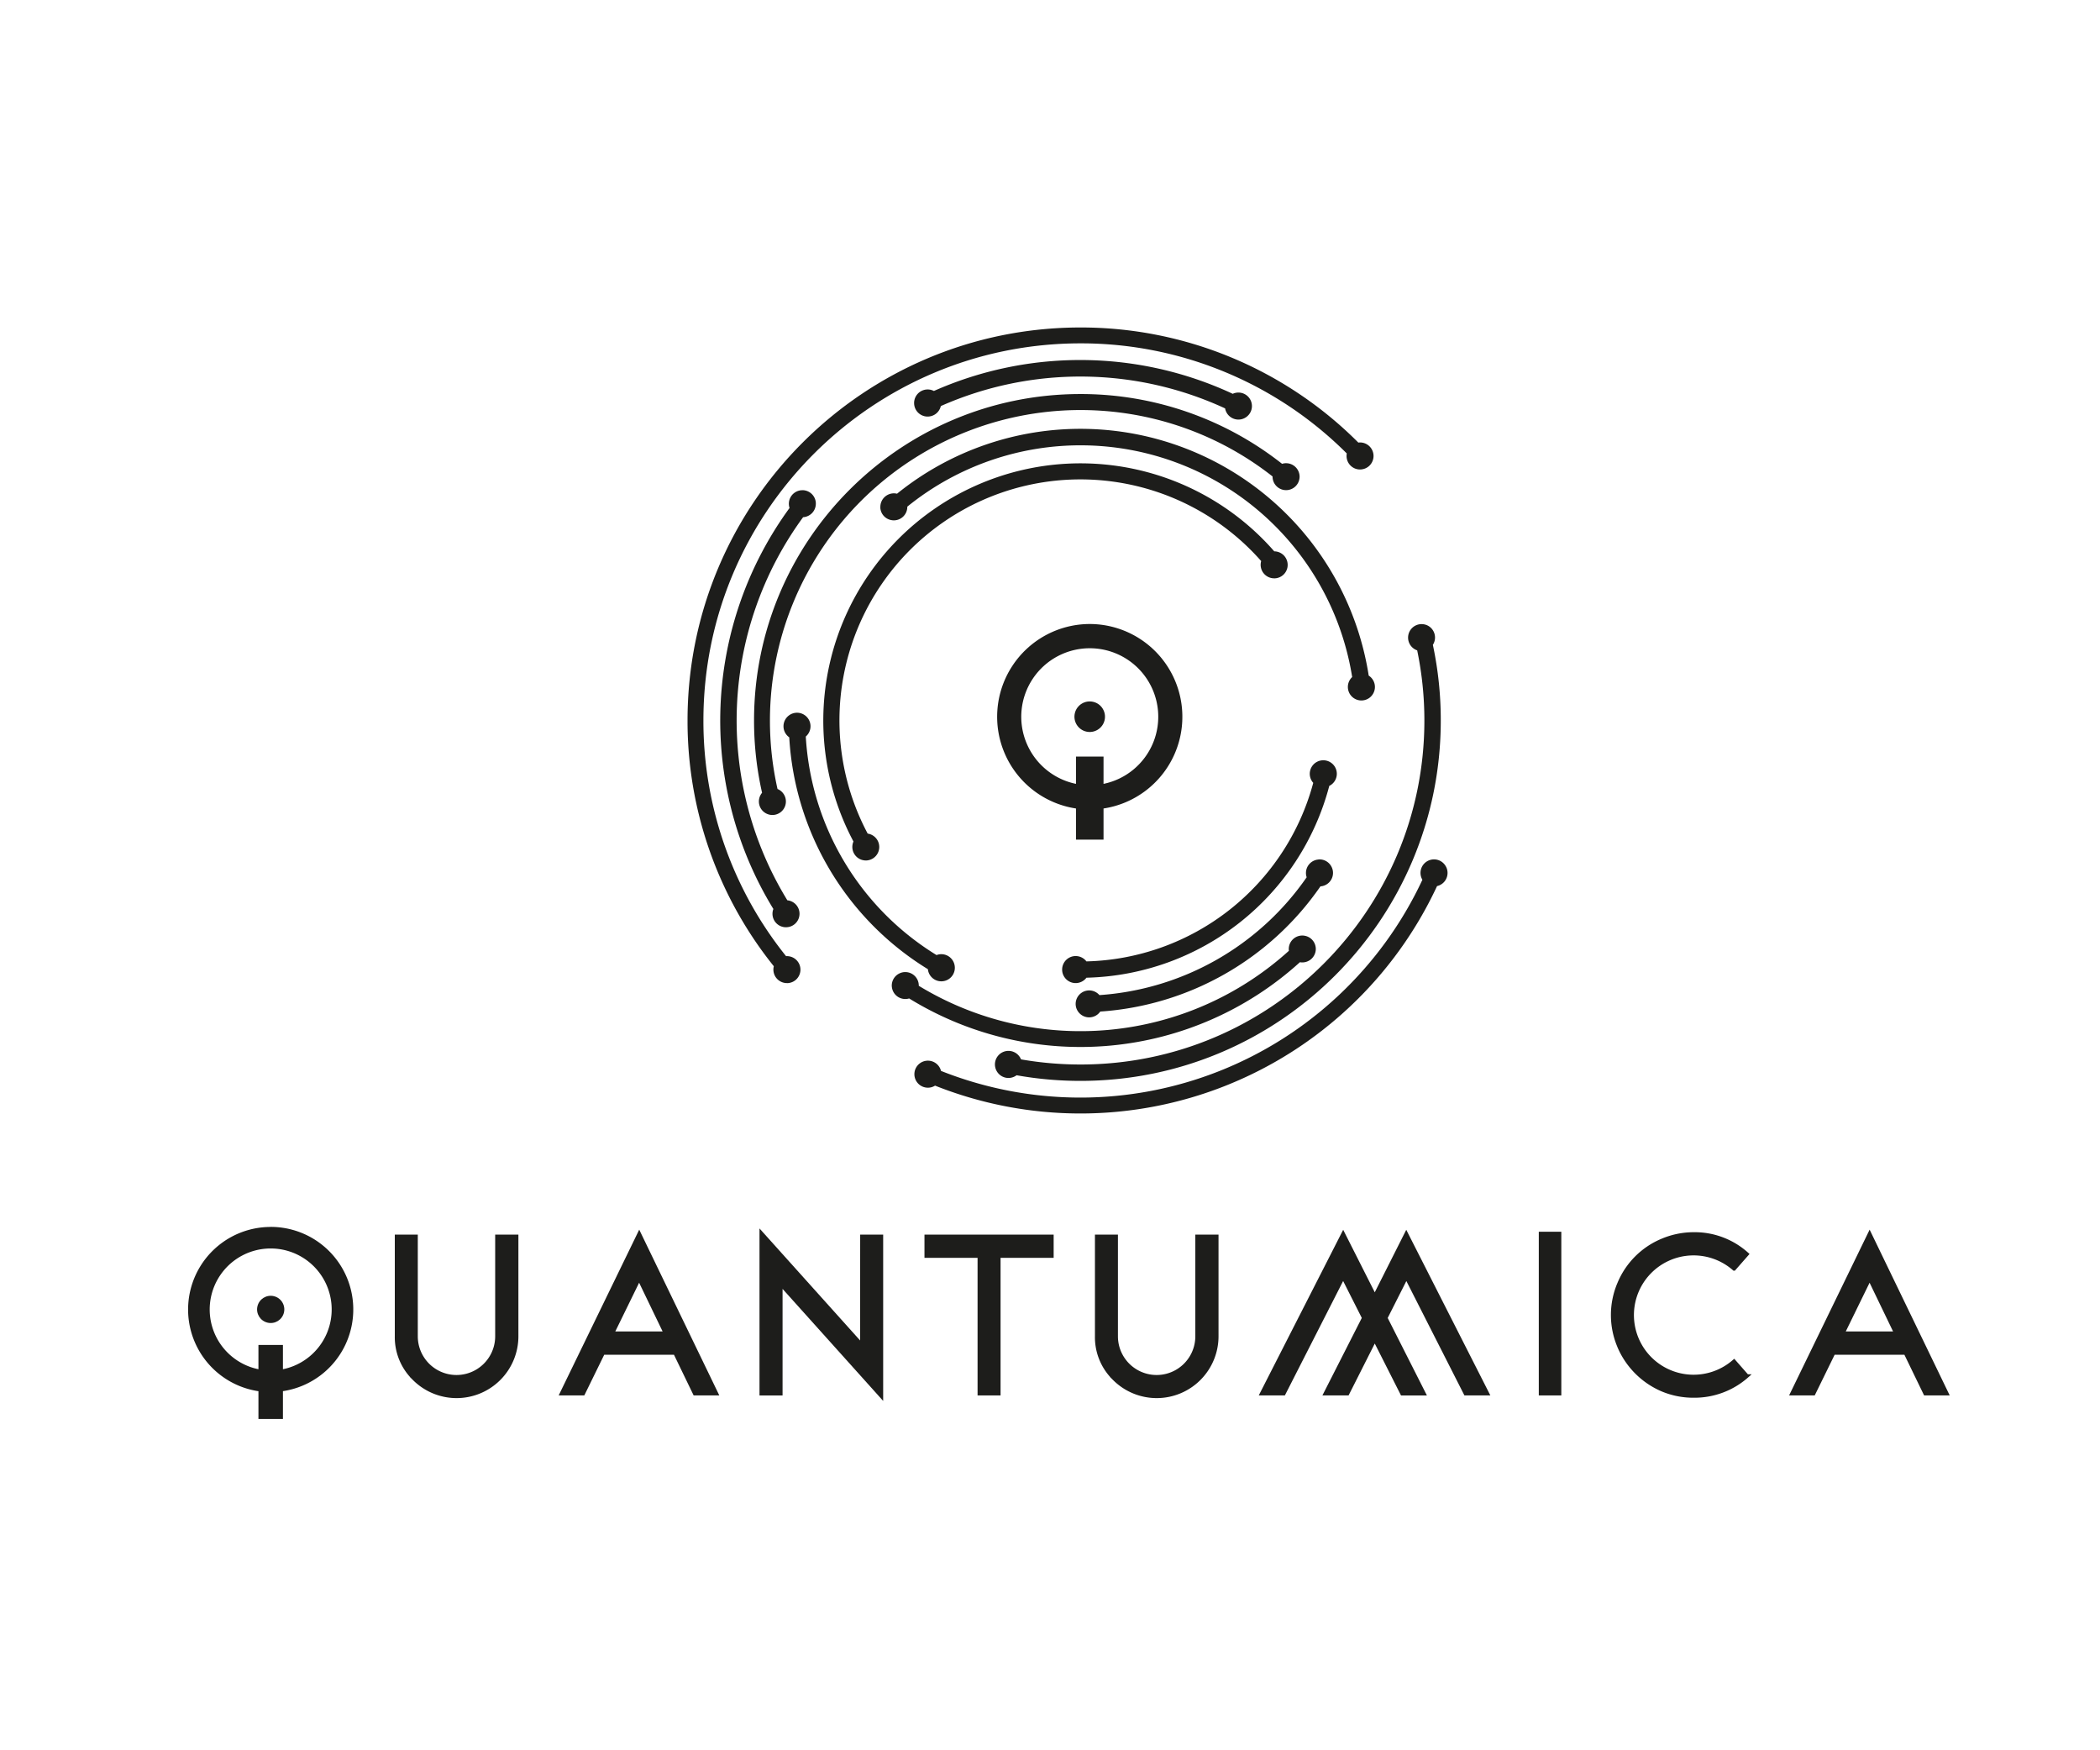 <svg xmlns="http://www.w3.org/2000/svg" viewBox="0 0 1200 1000"><defs><style>.a,.b{fill:#1d1d1b;}.a{stroke:#1d1d1b;stroke-miterlimit:10;stroke-width:2px;}</style></defs><path class="a" d="M236.6,787.68a33,33,0,0,1-10-24.2v-57.1h11.14v57.1a23.11,23.11,0,0,0,46.22,0v-57.1h11.27v57.1a34.32,34.32,0,0,1-58.64,24.2Z"/><path class="a" d="M333.26,796.26H320.84l44.43-91.42,44.17,91.42H397L385.75,773h-41.1ZM350,761.69h30.22l-15-31.11Z"/><path class="a" d="M492.53,706.38h11.14v91.41l-57.49-64v62.48H435v-91.8l57.49,64Z"/><path class="a" d="M601.09,717.65H570.75v78.61H559.61V717.65H529.27V706.38h71.82Z"/><path class="a" d="M636.68,787.68a33,33,0,0,1-10-24.2v-57.1h11.14v57.1a23.11,23.11,0,0,0,46.22,0v-57.1h11.26v57.1a34.32,34.32,0,0,1-58.64,24.2Z"/><path class="a" d="M791.85,753l21.9,43.28H801.2L785.58,765.4,770,796.26H757.29l22-43.28-11.78-23.3L733.6,796.26H720.92l46.61-91.42,18.05,35.72,18-35.72L850,796.26H837.43l-33.8-66.58Z"/><path class="a" d="M880.31,796.26V704.74h10.87v91.52Z"/><path class="a" d="M925.23,769.37a45.79,45.79,0,0,1,0-36.11,45.67,45.67,0,0,1,24.58-24.58A46.29,46.29,0,0,1,967.86,705a44.61,44.61,0,0,1,30.47,11.52l-7.42,8.45a35.09,35.09,0,1,0,0,52.75l7.42,8.45a45.19,45.19,0,0,1-30.47,11.4A45.72,45.72,0,0,1,949.81,794a46.83,46.83,0,0,1-24.58-24.58Z"/><path class="a" d="M1036.36,796.26h-12.42l44.42-91.42,44.17,91.42h-12.41L1088.85,773h-41.1Zm16.77-34.57h30.21l-15-31.11Z"/><path class="b" d="M154.68,701a47.18,47.18,0,0,0-7,93.84v15.84h14V794.81a47.18,47.18,0,0,0-7-93.84Zm7,81.32V768.42h-14v13.87a34.85,34.85,0,1,1,14,0Z"/><circle class="b" cx="154.68" cy="748.15" r="7.78" transform="translate(-608.99 726.8) rotate(-76.72)"/><path class="b" d="M622.72,356.52a53,53,0,0,0-7.87,105.4V479.7h15.74V461.92a53,53,0,0,0-7.87-105.4Zm7.87,91.33V432.27H614.85v15.58a39.14,39.14,0,1,1,15.74,0Z"/><circle class="b" cx="622.72" cy="409.51" r="8.73" transform="translate(81.09 921.48) rotate(-76.72)"/><path class="b" d="M763.9,442.09a7.71,7.71,0,0,1-4.31,6.92A147.05,147.05,0,0,1,620.83,558.6a7.72,7.72,0,0,1-12.51-.24,7.61,7.61,0,0,1-1.38-4.4,7.72,7.72,0,0,1,13.87-4.68,137.73,137.73,0,0,0,129.62-102,7.73,7.73,0,1,1,13.47-5.16Z"/><path class="b" d="M761.72,498.72a7.7,7.7,0,0,1-7.18,7.69,166.55,166.55,0,0,1-125.82,71.53,7.71,7.71,0,0,1-12.4.37,7.59,7.59,0,0,1-1.66-4.77,7.73,7.73,0,0,1,13.58-5,157.07,157.07,0,0,0,118.43-67.33,7.32,7.32,0,0,1-.41-2.45,7.71,7.71,0,0,1,6.86-7.66A5,5,0,0,1,754,491a7.71,7.71,0,0,1,7.21,5A7.39,7.39,0,0,1,761.72,498.72Z"/><path class="b" d="M751.89,542.15a7.73,7.73,0,0,1-9.09,7.6,186.6,186.6,0,0,1-223.29,20.7,7.34,7.34,0,0,1-2.21.32,7.7,7.7,0,0,1-7.66-6.88,4.62,4.62,0,0,1-.06-.84,7.72,7.72,0,0,1,4.6-7,7.56,7.56,0,0,1,3.12-.67,7.72,7.72,0,0,1,7.72,7.72.45.45,0,0,1,0,.12,177.51,177.51,0,0,0,211.5-20,6,6,0,0,1-.08-1,7.72,7.72,0,0,1,7.74-7.72,6.36,6.36,0,0,1,1.24.11,7.66,7.66,0,0,1,6.38,6.46A7.23,7.23,0,0,1,751.89,542.15Z"/><path class="b" d="M735.81,322.74a7.59,7.59,0,0,1-.16,1.59,7.69,7.69,0,0,1-7.06,6.09,2.11,2.11,0,0,1-.5,0,7.73,7.73,0,0,1-7.72-7.72,8,8,0,0,1,.3-2.15A137.69,137.69,0,0,0,495.82,476.27a7.72,7.72,0,0,1-1.06,15.36,5.65,5.65,0,0,1-.71-.05,7.71,7.71,0,0,1-7-7.68,7.83,7.83,0,0,1,.64-3.11A147,147,0,0,1,728.15,315,7.73,7.73,0,0,1,735.81,322.74Z"/><path class="b" d="M545.62,552.91a7.72,7.72,0,0,1-15.4.82l0,0A166.58,166.58,0,0,1,451,421.26a7.71,7.71,0,0,1-.25-12.45,7.68,7.68,0,0,1,9.46.06,7.73,7.73,0,0,1,.24,11.94h0a157.12,157.12,0,0,0,74.72,124.86,7.43,7.43,0,0,1,2.72-.51,7.71,7.71,0,0,1,7.59,6.32A7.43,7.43,0,0,1,545.62,552.91Z"/><path class="b" d="M466.19,287.79a7.72,7.72,0,0,1-7.27,7.7,196.61,196.61,0,0,0-9,218.89,7.72,7.72,0,0,1,6.95,7.67,7.71,7.71,0,0,1-7.73,7.72,2.17,2.17,0,0,1-.36,0,7.7,7.7,0,0,1-7.36-7.7,7.28,7.28,0,0,1,.51-2.73,206,206,0,0,1,9.24-229.11,7.73,7.73,0,0,1,7.34-10.15,5.46,5.46,0,0,1,.56,0,7.7,7.7,0,0,1,7,6.24A6.92,6.92,0,0,1,466.19,287.79Z"/><path class="b" d="M715.39,232a7.71,7.71,0,0,1-4.25,6.89,7.5,7.5,0,0,1-3.47.83,7.73,7.73,0,0,1-7.61-6.39A197,197,0,0,0,537.62,232a7.73,7.73,0,0,1-7.54,6,7.54,7.54,0,0,1-3.36-.77,7.71,7.71,0,0,1-4.37-7,6.92,6.92,0,0,1,.14-1.45,7.74,7.74,0,0,1,11.16-5.4A206.41,206.41,0,0,1,704.43,225a7.5,7.5,0,0,1,3.24-.72,7.73,7.73,0,0,1,7.56,6.15A8.14,8.14,0,0,1,715.39,232Z"/><path class="b" d="M785.67,392.47a7.73,7.73,0,1,1-13-5.65,157.23,157.23,0,0,0-254.21-97.35.37.37,0,0,1,0,.11,7.71,7.71,0,0,1-7.72,7.72,6.27,6.27,0,0,1-1.14-.1,7.68,7.68,0,0,1-6.54-6.81,7.32,7.32,0,0,1,0-.81,7.75,7.75,0,0,1,9.54-7.51A166.71,166.71,0,0,1,782.12,386,7.71,7.71,0,0,1,785.67,392.47Z"/><path class="b" d="M742.63,272.33a6.9,6.9,0,0,1-.08,1,7.7,7.7,0,0,1-6.25,6.58,7.22,7.22,0,0,1-1.4.13,7.72,7.72,0,0,1-7.72-7.73v-.09A177.52,177.52,0,0,0,444.3,450.78a7.72,7.72,0,0,1-2.92,14.86,7.41,7.41,0,0,1-2.71-.5,7.71,7.71,0,0,1-3.2-12.2,186.68,186.68,0,0,1-4.59-41.29c0-103,83.52-186.52,186.53-186.52A185.75,185.75,0,0,1,732.62,265a7.5,7.5,0,0,1,2.28-.35A7.73,7.73,0,0,1,742.63,272.33Z"/><path class="b" d="M784.88,260.51a7,7,0,0,1-.13,1.4,7.69,7.69,0,0,1-6.57,6.25,6.8,6.8,0,0,1-1,.08,7.71,7.71,0,0,1-7.72-7.73,7.46,7.46,0,0,1,.13-1.43,214.73,214.73,0,0,0-152.16-62.91c-119,0-215.48,96.48-215.48,215.48a214.64,214.64,0,0,0,47.21,134.62,2.81,2.81,0,0,1,.5,0,7.74,7.74,0,0,1,7.74,7.73,7.25,7.25,0,0,1-.21,1.76,7.69,7.69,0,0,1-6.87,5.92,4.87,4.87,0,0,1-.66,0,7.72,7.72,0,0,1-7.72-7.72,7.57,7.57,0,0,1,.24-1.91,223.57,223.57,0,0,1-49.3-140.4c0-124,100.54-224.55,224.55-224.55a223.81,223.81,0,0,1,158.77,65.77h0a6.14,6.14,0,0,1,1-.08A7.73,7.73,0,0,1,784.88,260.51Z"/><path class="b" d="M823.3,411.65c0,113.71-92.18,205.9-205.89,205.9a207.18,207.18,0,0,1-36.51-3.22A7.71,7.71,0,0,1,569.57,612h0a7.73,7.73,0,1,1,13.87-6.74,198.17,198.17,0,0,0,34,2.93c108.52,0,196.49-88,196.49-196.5a196.46,196.46,0,0,0-4.11-40.11,7.71,7.71,0,0,1,2.47-15,7.79,7.79,0,0,1,3.87,1h0a7.7,7.7,0,0,1,3.85,6.68,7.61,7.61,0,0,1-1.23,4.16h0A206.77,206.77,0,0,1,823.3,411.65Z"/><path class="b" d="M827.17,498.72a7.71,7.71,0,0,1-6,7.54,224.78,224.78,0,0,1-286.86,114,7.52,7.52,0,0,1-4.08,1.18,7.71,7.71,0,0,1-7.57-6.2,7.54,7.54,0,0,1-.15-1.52,7.72,7.72,0,0,1,15.21-1.87A215.7,215.7,0,0,0,812.8,502.65a7.6,7.6,0,0,1-1.08-3.93,7.69,7.69,0,0,1,6-7.52,7.41,7.41,0,0,1,1.71-.2,7.68,7.68,0,0,1,6.63,3.77A7.52,7.52,0,0,1,827.17,498.72Z"/></svg>